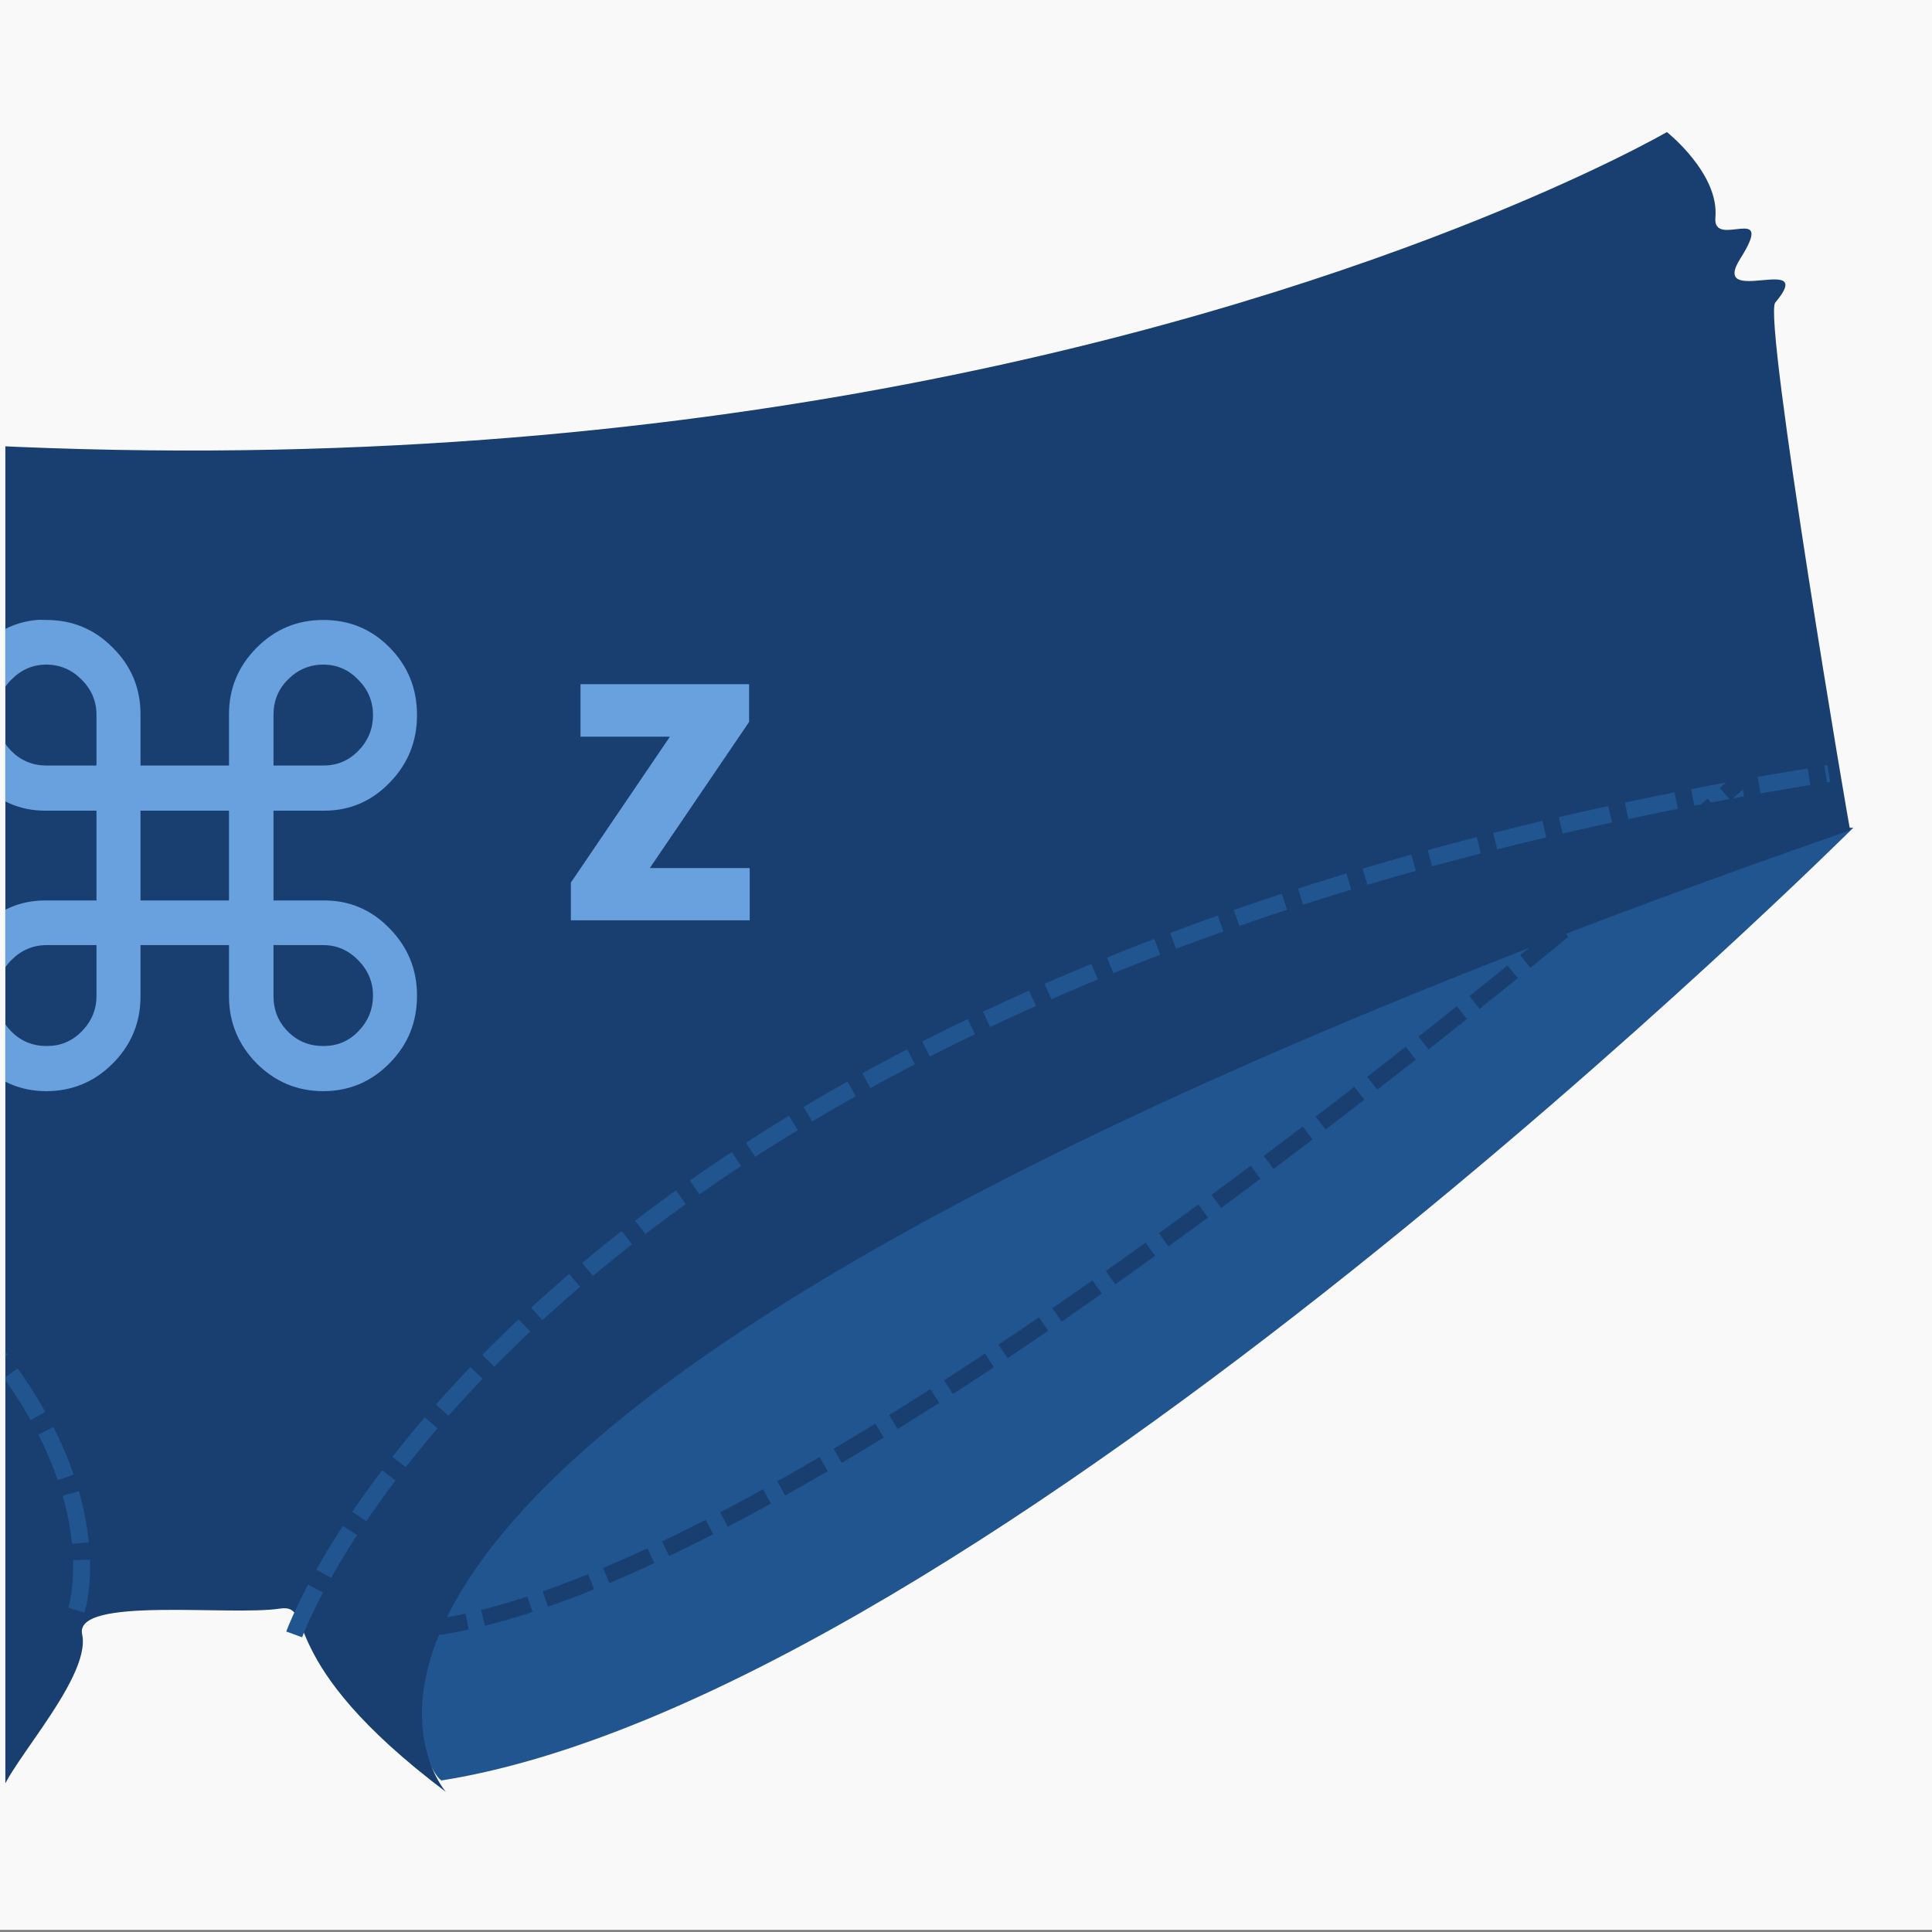 <?xml version="1.0" encoding="UTF-8" standalone="no"?>
<!-- Created with Inkscape (http://www.inkscape.org/) -->

<svg
   xmlns:dc="http://purl.org/dc/elements/1.1/"
   xmlns:cc="http://creativecommons.org/ns#"
   xmlns:rdf="http://www.w3.org/1999/02/22-rdf-syntax-ns#"
   xmlns:svg="http://www.w3.org/2000/svg"
   xmlns="http://www.w3.org/2000/svg"
   xmlns:sodipodi="http://sodipodi.sourceforge.net/DTD/sodipodi-0.dtd"
   xmlns:inkscape="http://www.inkscape.org/namespaces/inkscape"
   width="516.714"
   height="516.714"
   id="svg3002"
   version="1.1"
   inkscape:version="0.48.4 r9939"
   sodipodi:docname="icon.svg"
   inkscape:export-filename="/home/befi/devel/undoware.net/contents/raster/icon-144.png"
   inkscape:export-xdpi="24.997223"
   inkscape:export-ydpi="24.997223">
  <rect width="100%" height="100%" fill="#808080" stroke="none"/>
  <defs
     id="defs3004">
    <clipPath
       clipPathUnits="userSpaceOnUse"
       id="clipPath4772">
      <rect
         style="fill:none;stroke:none"
         id="rect4774"
         width="517.143"
         height="517.143"
         x="92.301"
         y="347.259" />
    </clipPath>
    <clipPath
       clipPathUnits="userSpaceOnUse"
       id="clipPath4861">
      <rect
         style="fill:none;stroke:none"
         id="rect4863"
         width="517.143"
         height="517.143"
         x="73.73"
         y="369.545" />
    </clipPath>
  </defs>
  <sodipodi:namedview
     id="base"
     pagecolor="#ffffff"
     bordercolor="#666666"
     borderopacity="1.0"
     inkscape:pageopacity="0.0"
     inkscape:pageshadow="2"
     inkscape:zoom="0.7"
     inkscape:cx="509.87663"
     inkscape:cy="205.84019"
     inkscape:document-units="px"
     inkscape:current-layer="layer4"
     showgrid="false"
     inkscape:window-width="2560"
     inkscape:window-height="1424"
     inkscape:window-x="-1"
     inkscape:window-y="-15"
     inkscape:window-maximized="1"
     fit-margin-top="0"
     fit-margin-left="0"
     fit-margin-right="0"
     fit-margin-bottom="0" />
  <g
     inkscape:groupmode="layer"
     id="layer4"
     inkscape:label="bg">
    <rect
       style="fill:#f9f9f9;stroke:none;fill-opacity:1"
       id="rect4866"
       width="517.143"
       height="517.143"
       x="0"
       y="-1" />
  </g>
  <g
     inkscape:label="Layer 1"
     inkscape:groupmode="layer"
     id="layer1"
     transform="translate(-92.301,-349.973)">
    <g
       id="g4850"
       transform="translate(20,-20)"
       clip-path="url(#clipPath4861)">
      <path
         sodipodi:nodetypes="cccc"
         inkscape:connector-curvature="0"
         id="path3017-5"
         d="m 567.96,591.361 c 0,0 -232.956,231.89 -377.627,254.802 -18.199,-13.711 -34.394,-268.809 -34.394,-268.809 z"
         style="fill:#205590;fill-opacity:1;stroke:none" />
      <path
         sodipodi:nodetypes="cccc"
         inkscape:connector-curvature="0"
         id="path3017"
         d="m -323.312,611.126 c 0,0 239.306,212.219 396.139,233.333 4.424,-1.77 -57.254,-240.411 -57.254,-240.411 z"
         style="fill:#205590;fill-opacity:1;stroke:none" />
      <path
         sodipodi:nodetypes="ccscssccssscc"
         inkscape:connector-curvature="0"
         id="path2989"
         d="m -279.9,419.896 -41.726,191.94 c 0,0 99.1,16.056 198.2,52.901 99.1,36.845 195.935,103.436 195.935,186.593 -1.773,-5.514 24.461,-31.851 21.763,-44.248 -2.228,-10.238 39.379,-4.851 52.854,-6.884 10.002,-1.509 -2.522,13.656 44.443,49.03 0,0 -86.545,-96.566 375.573,-257.212 0,1.304 -23.415,-137.128 -20.048,-141.117 11.522,-13.65 -17.812,1.627 -9.333,-11.784 9.702,-15.346 -7.462,-2.22 -6.678,-10.993 1.05,-11.748 -12.97,-22.831 -12.97,-22.831 0,0 -311.903,181.509 -798.013,14.604 z"
         style="fill:#183f6f;fill-opacity:1;stroke:none;display:inline" />
      <path
         sodipodi:nodetypes="cccccccccccccccccccsccccccsssscccccsccccccccccccccccccccccccccsccscccccccsccccc"
         inkscape:connector-curvature="0"
         id="path17"
         d="m 82.112,535.784 c 0.835,-0.078 1.693,3e-5 2.559,0 6.93,1.6e-4 12.88,2.423 17.785,7.398 4.958,4.921 7.421,10.859 7.421,17.78 l 0,13.757 23.67,0 0,-13.757 c -9e-5,-6.922 2.516,-12.859 7.421,-17.78 4.958,-4.975 10.854,-7.397 17.785,-7.398 6.984,1.6e-4 12.933,2.423 17.785,7.398 4.904,4.975 7.293,11.01 7.293,18.04 -1.6e-4,6.976 -2.388,13.011 -7.293,18.04 -4.851,5.029 -10.705,7.528 -17.529,7.527 l -13.562,0 0,24.01 13.562,0 c 6.824,7e-5 12.677,2.498 17.529,7.527 4.904,5.029 7.293,10.988 7.293,17.91 -1.6e-4,7.084 -2.388,13.065 -7.293,18.04 -4.851,4.975 -10.801,7.527 -17.785,7.527 -6.931,0 -12.827,-2.477 -17.785,-7.398 -4.905,-4.975 -7.421,-10.988 -7.421,-17.91 l 0,-13.757 -23.67,0 0,13.757 c -1.1e-4,6.922 -2.463,12.935 -7.421,17.91 -4.905,4.921 -10.854,7.398 -17.785,7.398 -6.93,0 -12.752,-2.552 -17.657,-7.527 -4.905,-4.975 -7.421,-10.956 -7.421,-18.04 0,-6.922 2.516,-12.881 7.421,-17.91 4.905,-5.029 10.63,-7.527 17.401,-7.527 l 13.69,0 0,-24.01 -13.69,0 c -6.771,7e-5 -12.496,-2.498 -17.401,-7.527 -4.905,-5.029 -7.421,-11.064 -7.421,-18.04 0,-7.03 2.516,-13.065 7.421,-18.04 4.292,-4.353 9.255,-6.853 15.098,-7.398 z m 2.559,11.94 c -3.625,1.1e-4 -6.728,1.374 -9.34,4.023 -2.612,2.596 -3.838,5.743 -3.838,9.474 -3.5e-5,3.731 1.226,6.954 3.838,9.604 2.612,2.65 5.79,3.894 9.468,3.894 l 13.306,0 0,-13.497 c -3e-5,-3.731 -1.354,-6.878 -3.966,-9.474 -2.612,-2.65 -5.79,-4.023 -9.468,-4.023 z m 74.081,0 c -3.679,1.1e-4 -6.856,1.374 -9.468,4.023 -2.612,2.596 -3.839,5.743 -3.838,9.474 l 0,13.497 13.306,0 c 3.625,7e-5 6.728,-1.244 9.34,-3.894 2.612,-2.65 3.966,-5.873 3.966,-9.604 -1e-4,-3.731 -1.354,-6.878 -3.966,-9.474 -2.559,-2.65 -5.662,-4.023 -9.34,-4.023 z m -48.876,39.065 0,24.01 23.67,0 0,-24.01 z m -25.078,35.95 c -3.678,3e-5 -6.856,1.374 -9.468,4.023 -2.612,2.65 -3.838,5.797 -3.838,9.474 -3.5e-5,3.731 1.226,6.954 3.838,9.604 2.612,2.65 5.79,3.894 9.468,3.894 3.625,0 6.728,-1.244 9.34,-3.894 2.612,-2.65 3.966,-5.797 3.966,-9.474 l 0,-13.627 z m 60.647,0 0,13.627 c -1.1e-4,3.677 1.226,6.824 3.838,9.474 2.612,2.65 5.789,3.894 9.468,3.894 3.678,0 6.781,-1.244 9.34,-3.894 2.612,-2.65 3.966,-5.873 3.966,-9.604 -1e-4,-3.677 -1.354,-6.824 -3.966,-9.474 -2.612,-2.65 -5.715,-4.023 -9.34,-4.023 z"
         style="fill:#69a0de;fill-opacity:1;fill-rule:evenodd;stroke:#000000;stroke-width:4.124;stroke-opacity:0" />
      <path
         sodipodi:nodetypes="cc"
         inkscape:connector-curvature="0"
         id="path4395"
         d="m 92.726,800.583 c 0,0 47.55,-142.651 -410.434,-230.243"
         style="fill:#000000;fill-opacity:0;stroke:#205590;stroke-width:4.511;stroke-linecap:butt;stroke-linejoin:miter;stroke-miterlimit:4;stroke-opacity:1;stroke-dasharray:13.533, 4.511;stroke-dashoffset:0" />
      <path
         sodipodi:nodetypes="cc"
         inkscape:connector-curvature="0"
         id="path4395-1"
         d="m 150.989,807.089 c 0,0 62.566,-175.185 410.434,-230.243"
         style="fill:#000000;fill-opacity:0;stroke:#205590;stroke-width:4.511;stroke-linecap:butt;stroke-linejoin:miter;stroke-miterlimit:4;stroke-opacity:1;stroke-dasharray:13.533, 4.511;stroke-dashoffset:0" />
      <path
         sodipodi:nodetypes="cc"
         inkscape:connector-curvature="0"
         id="path4395-3"
         d="m 543.576,573.767 c 0,0 -290.799,257.922 -383.056,230.395"
         style="fill:#000000;fill-opacity:0;stroke:#183f6f;stroke-width:4.359;stroke-linecap:butt;stroke-linejoin:miter;stroke-miterlimit:4;stroke-opacity:1;stroke-dasharray:13.078, 4.359;stroke-dashoffset:0" />
      <path
         sodipodi:nodetypes="cc"
         inkscape:connector-curvature="0"
         id="path4395-3-0"
         d="m -316.532,561.727 c 0,0 290.799,257.922 383.056,230.395"
         style="fill:#000000;fill-opacity:0;stroke:#183f6f;stroke-width:4.359;stroke-linecap:butt;stroke-linejoin:miter;stroke-miterlimit:4;stroke-opacity:1;stroke-dasharray:13.078, 4.359;stroke-dashoffset:0" />
      <path
         inkscape:connector-curvature="0"
         id="text4776"
         d="m 227.555,552.964 0,14.04 23.91,0 -26.481,39.009 0,10.094 47.821,0 0,-13.964 -26.714,0 26.558,-39.085 0,-10.094 -45.095,0 z"
         style="font-size:40px;font-style:normal;font-variant:normal;font-weight:900;font-stretch:normal;text-align:start;line-height:125%;letter-spacing:0px;word-spacing:0px;writing-mode:lr-tb;text-anchor:start;fill:#69a0de;fill-opacity:1;stroke:none;font-family:Source Sans Pro;-inkscape-font-specification:Source Sans Pro Heavy" />
    </g>
  </g>
</svg>

